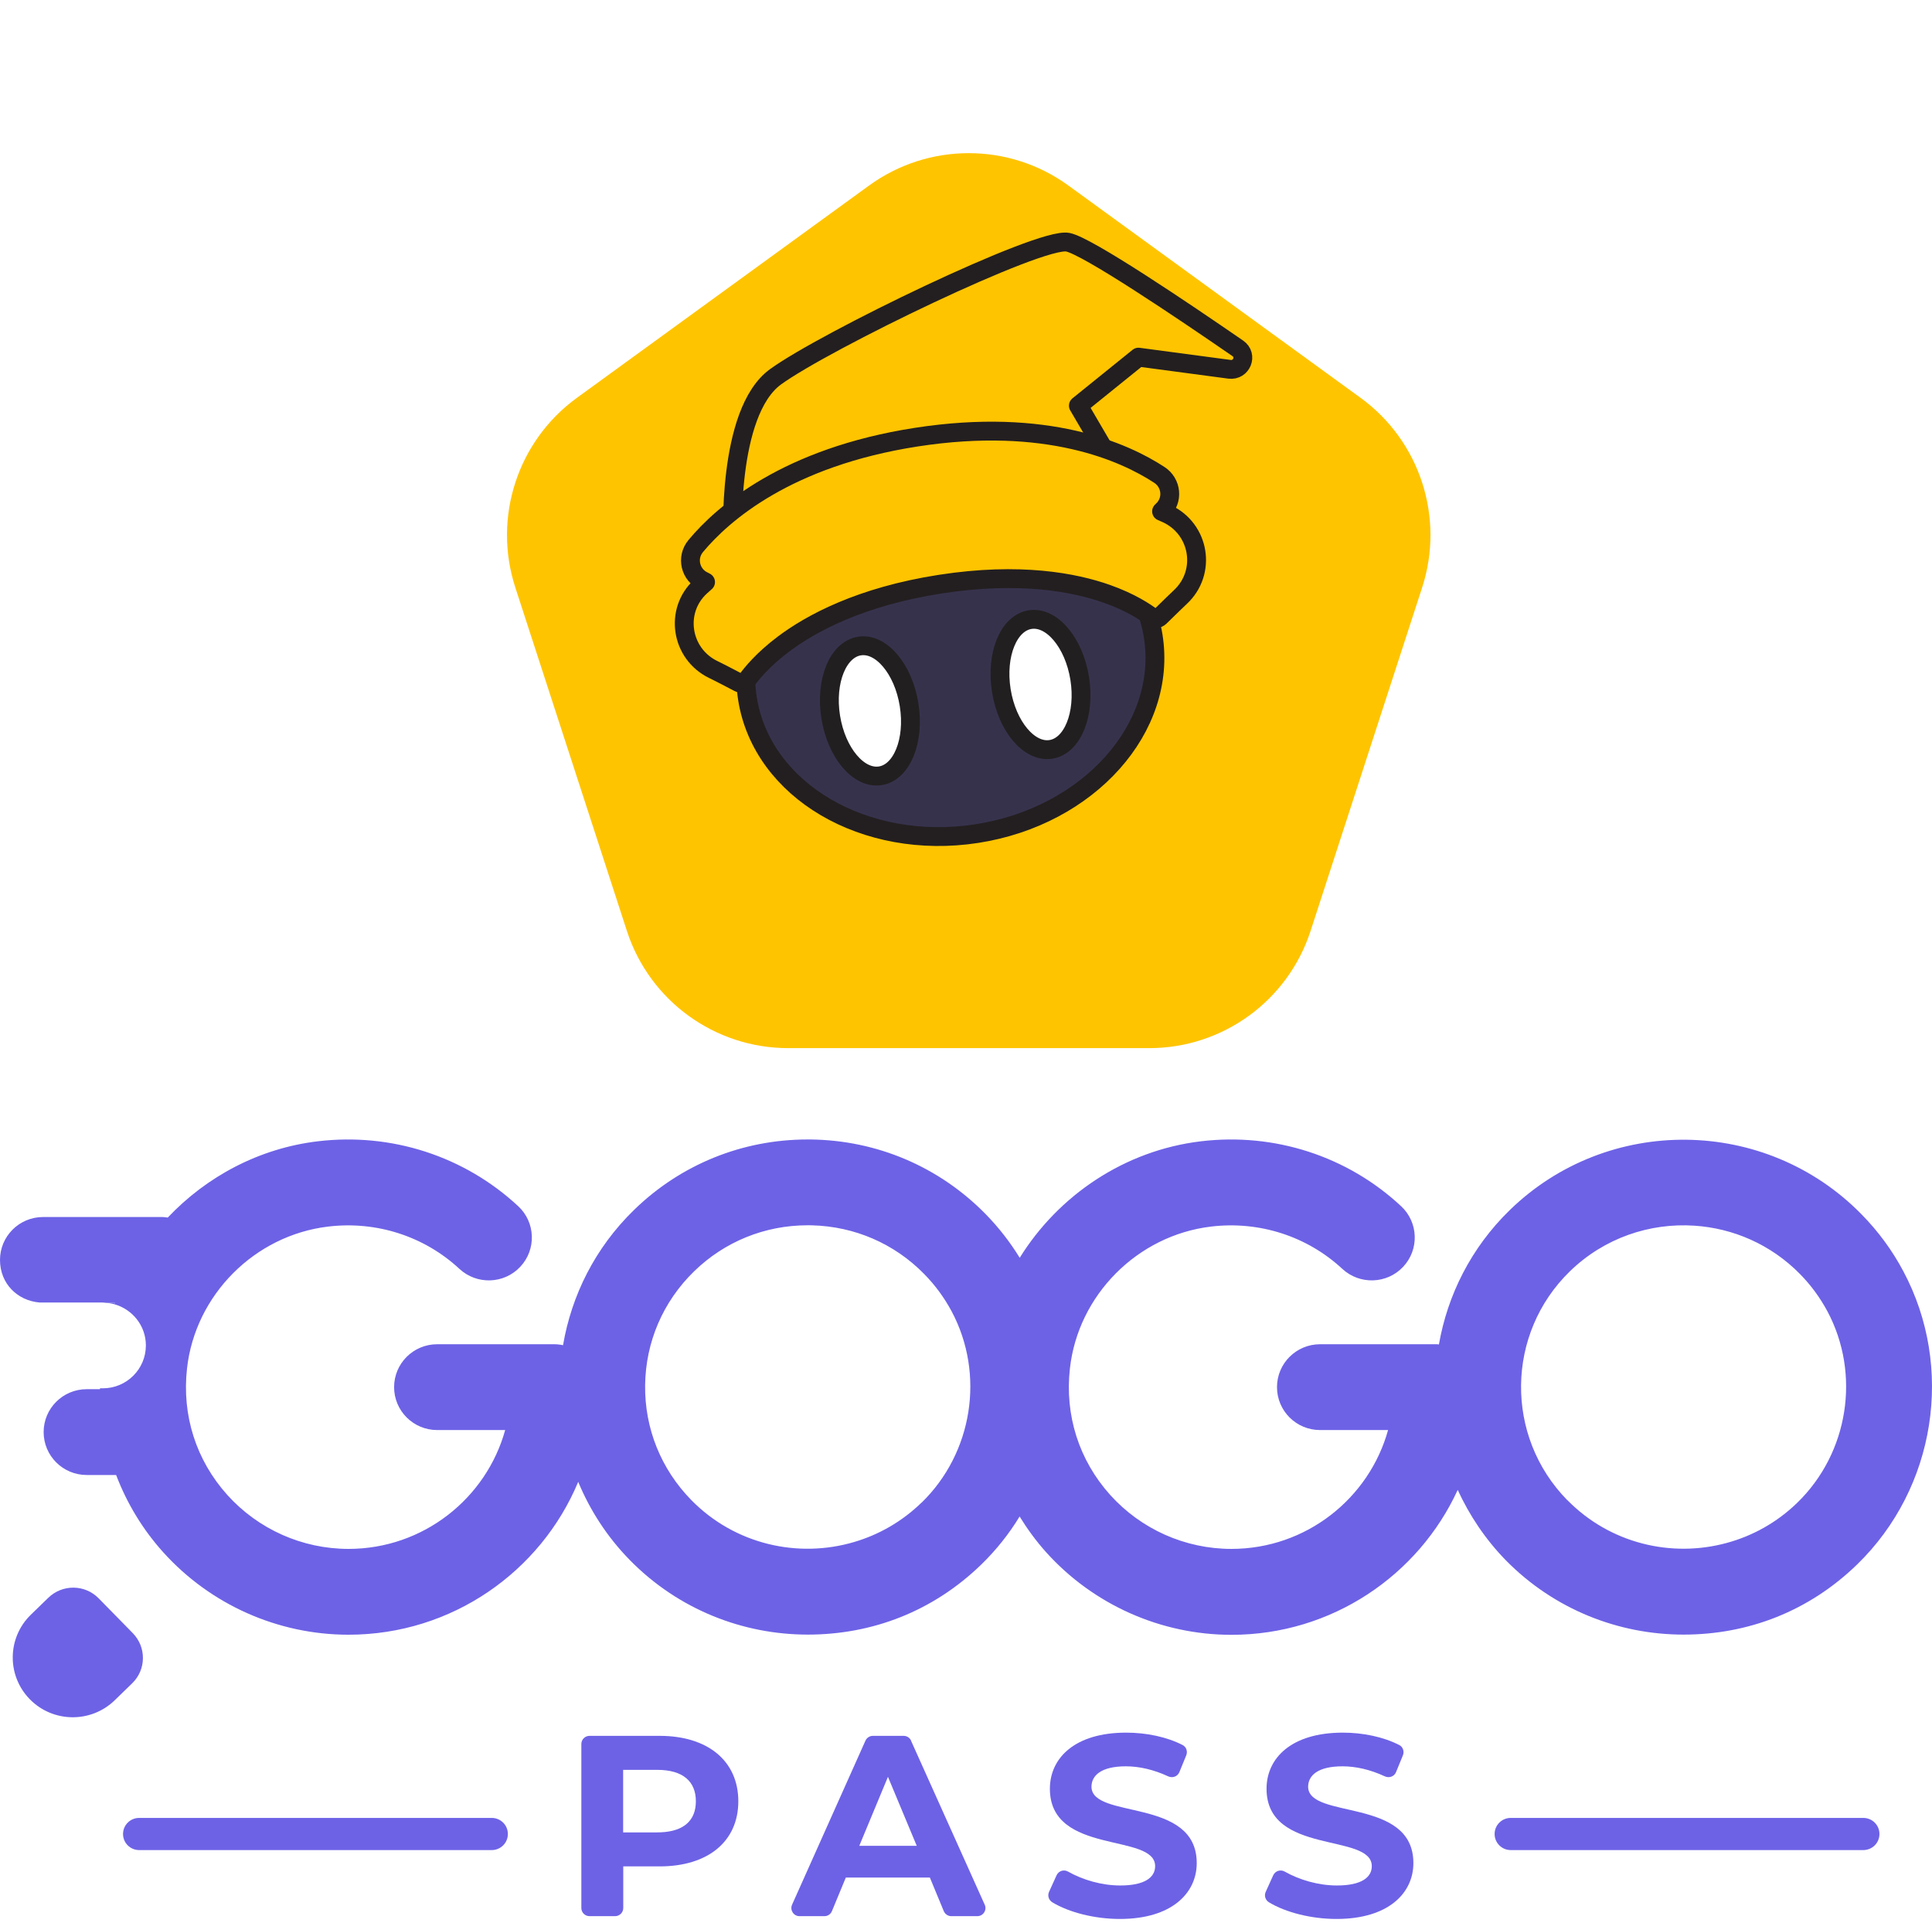 <svg width="205" height="204" viewBox="0 0 205 204" fill="none" xmlns="http://www.w3.org/2000/svg">
<g filter="url(#filter0_d_5773_8130)">
<path d="M92.21 7.687C98.519 3.103 107.061 3.103 113.37 7.687L144.362 30.204C150.671 34.787 153.31 42.912 150.901 50.328L139.063 86.761C136.653 94.178 129.742 99.199 121.944 99.199H83.636C75.838 99.199 68.927 94.178 66.517 86.761L54.679 50.328C52.27 42.912 54.909 34.787 61.218 30.204L92.21 7.687Z" fill="#FFC400"/>
</g>
<path d="M103.65 88.439C115.537 86.598 123.915 77.213 122.362 67.478C120.81 57.742 109.915 51.342 98.028 53.183C86.141 55.023 77.763 64.408 79.316 74.144C80.868 83.879 91.763 90.279 103.65 88.439Z" fill="#37324C" stroke="#231F20" stroke-width="2" stroke-miterlimit="10"/>
<path d="M93.402 82.306C95.699 81.95 97.069 78.58 96.463 74.778C95.857 70.977 93.504 68.183 91.207 68.539C88.91 68.894 87.539 72.264 88.145 76.066C88.752 79.868 91.105 82.662 93.402 82.306Z" fill="white" stroke="#221F20" stroke-width="2" stroke-miterlimit="10"/>
<path d="M111.504 79.503C113.801 79.148 115.172 75.777 114.566 71.976C113.959 68.174 111.606 65.38 109.309 65.736C107.012 66.092 105.642 69.462 106.248 73.264C106.854 77.065 109.208 79.859 111.504 79.503Z" fill="white" stroke="#221F20" stroke-width="2" stroke-miterlimit="10"/>
<path d="M77.75 57.416C77.75 57.416 77.061 43.776 82.286 39.978C87.511 36.181 110.35 25.114 113.303 25.696C115.379 26.105 125.507 32.935 131.338 36.956C132.41 37.693 131.751 39.349 130.455 39.178L120.801 37.891L114.425 43.038L117.719 48.667L77.75 57.416Z" fill="#FFC400"/>
<path d="M77.75 57.416C77.75 57.416 77.061 43.776 82.286 39.978C87.511 36.181 110.35 25.114 113.303 25.696C115.379 26.105 125.507 32.935 131.338 36.956C132.41 37.693 131.751 39.349 130.455 39.178L120.801 37.891L114.425 43.038L117.719 48.667L77.75 57.416Z" stroke="#231F20" stroke-width="2" stroke-linejoin="round"/>
<path d="M123.789 54.49C123.615 54.41 123.432 54.332 123.251 54.252L123.305 54.199L123.356 54.151C124.504 53.08 124.331 51.242 123.015 50.382C119.283 47.941 111.034 44.239 97.231 46.378C83.515 48.503 76.706 54.472 73.823 57.929C72.799 59.156 73.227 61.002 74.693 61.661L74.864 61.754C74.683 61.912 74.505 62.073 74.334 62.228C71.537 64.794 72.239 69.337 75.658 71.02L76.131 71.253C76.131 71.253 77.612 72.003 78.401 72.427C78.674 72.575 79.01 72.492 79.188 72.242C79.707 71.507 80.924 69.994 83.123 68.341C86.019 66.164 91.26 63.292 99.774 61.972C108.257 60.658 114.061 61.804 117.438 62.998C119.981 63.896 121.561 64.957 122.266 65.499C122.511 65.687 122.857 65.665 123.076 65.447C123.786 64.734 125.247 63.342 125.247 63.342C128.067 60.711 127.309 56.118 123.794 54.488L123.789 54.49Z" fill="#FFC400" stroke="#231F20" stroke-width="2" stroke-linejoin="round"/>
<path fill-rule="evenodd" clip-rule="evenodd" d="M154.669 158.056C155.904 160.742 157.584 163.28 159.768 165.522C164.935 170.779 171.782 173.419 178.641 173.419C185.5 173.419 191.959 170.938 197.081 165.954C205.391 157.863 207.403 145.083 201.962 134.876C200.784 132.656 199.287 130.619 197.504 128.81C187.329 118.454 170.594 118.261 160.191 128.389C156.087 132.383 153.595 137.402 152.68 142.637C152.646 142.637 152.612 142.631 152.577 142.625C152.543 142.62 152.509 142.614 152.475 142.614H140.071C137.545 142.614 135.499 144.651 135.499 147.166C135.499 149.681 137.545 151.718 140.071 151.718H147.285C145.273 158.978 138.585 164.327 130.663 164.327C125.759 164.327 121.083 162.244 117.803 158.603C114.487 154.916 112.967 150.147 113.527 145.174C114.396 137.39 120.695 131.063 128.502 130.13C133.624 129.516 138.699 131.154 142.426 134.614C144.278 136.332 147.17 136.23 148.885 134.398C150.611 132.565 150.508 129.675 148.668 127.968C142.975 122.654 135.224 120.15 127.428 121.083C119.346 122.05 112.327 126.796 108.2 133.442C107.171 131.769 105.959 130.21 104.576 128.799C99.649 123.78 93.053 120.969 86 120.89H85.691C78.764 120.89 72.225 123.541 67.263 128.378C63.137 132.395 60.645 137.436 59.742 142.716C59.433 142.648 59.113 142.614 58.793 142.614H46.389C43.863 142.614 41.817 144.651 41.817 147.166C41.817 149.681 43.863 151.718 46.389 151.718H53.603C51.591 158.978 44.903 164.327 36.981 164.327C32.077 164.327 27.401 162.244 24.121 158.603C20.805 154.916 19.285 150.147 19.845 145.174C20.714 137.39 27.013 131.063 34.821 130.13C39.942 129.516 45.018 131.154 48.744 134.614C50.596 136.332 53.488 136.23 55.203 134.398C56.929 132.565 56.826 129.675 54.986 127.968C49.27 122.654 41.531 120.15 33.723 121.083C27.504 121.823 21.926 124.816 17.799 129.174C17.75 129.169 17.702 129.162 17.653 129.156C17.508 129.137 17.362 129.117 17.216 129.117H4.573C2.046 129.117 0 131.154 0 133.669C0 136.184 1.852 137.994 4.207 138.187H10.894C10.976 138.187 11.054 138.197 11.133 138.207C11.174 138.212 11.217 138.217 11.26 138.221H12.175C12.175 138.221 12.14 138.324 12.129 138.369C14.049 138.904 15.478 140.645 15.478 142.739C15.478 145.254 13.432 147.291 10.906 147.291H10.608V147.382H9.202C6.676 147.382 4.63 149.419 4.63 151.934C4.63 154.449 6.676 156.486 9.202 156.486H12.323C13.455 159.467 15.135 162.256 17.307 164.668C22.314 170.233 29.482 173.431 36.981 173.431C47.956 173.431 57.387 166.728 61.353 157.214C62.599 160.219 64.417 163.052 66.841 165.522C72.008 170.779 78.855 173.419 85.714 173.419C92.573 173.419 99.032 170.938 104.153 165.954C105.731 164.418 107.08 162.711 108.189 160.89C109.012 162.221 109.938 163.496 111.001 164.679C116.008 170.244 123.175 173.442 130.674 173.442C141.317 173.442 150.508 167.126 154.669 158.079V158.056ZM179.8 130.036C175.071 129.719 170.231 131.327 166.581 134.874C159.779 141.486 159.654 152.377 166.295 159.148H166.307C170.835 163.764 177.361 165.291 183.212 163.697C185.951 162.956 188.543 161.532 190.713 159.422C196.143 154.142 197.458 145.789 193.903 139.12C193.125 137.675 192.154 136.344 190.988 135.16C187.899 132.017 183.89 130.306 179.8 130.036ZM97.774 159.422C95.702 161.436 93.246 162.825 90.645 163.592C84.698 165.357 77.984 163.865 73.356 159.148C70.144 155.871 68.395 151.546 68.452 146.96C68.509 142.374 70.35 138.095 73.642 134.886C76.889 131.722 81.164 129.993 85.691 129.993H85.897C85.984 129.994 86.071 129.995 86.157 129.998C90.679 130.111 94.9 131.936 98.06 135.16C99.226 136.344 100.198 137.675 100.975 139.12C104.53 145.789 103.216 154.142 97.786 159.422H97.774Z" fill="#6D62E6"/>
<path d="M12.175 138.221H11.26C11.557 138.244 11.843 138.289 12.118 138.369C12.14 138.323 12.152 138.266 12.163 138.221L12.175 138.221Z" fill="#6D62E6"/>
<path d="M14.084 173.259L10.471 169.572C9.008 168.081 6.619 168.058 5.121 169.515L3.269 171.313C0.754 173.759 0.709 177.777 3.167 180.28C5.624 182.784 9.66 182.829 12.175 180.383L14.027 178.584C15.524 177.128 15.547 174.749 14.084 173.259Z" fill="#6D62E6"/>
<path fill-rule="evenodd" clip-rule="evenodd" d="M62.554 184.161H69.996C75.128 184.161 78.341 186.847 78.341 191.103C78.341 195.359 75.128 198.01 69.996 198.01H66.132V202.426C66.132 202.904 65.743 203.291 65.263 203.291H62.554C62.074 203.291 61.685 202.904 61.685 202.426V185.026C61.685 184.548 62.074 184.161 62.554 184.161ZM66.12 187.769L69.744 187.769C72.465 187.769 73.837 188.998 73.837 191.103C73.837 193.104 72.597 194.283 70.136 194.394C70.009 194.4 69.878 194.403 69.744 194.403H66.12L66.12 187.769Z" fill="#6D62E6"/>
<path fill-rule="evenodd" clip-rule="evenodd" d="M95.888 184.161C96.231 184.161 96.54 184.366 96.677 184.673H96.665L104.485 202.073C104.748 202.642 104.325 203.291 103.696 203.291H100.941C100.587 203.291 100.278 203.074 100.141 202.756L98.666 199.194H89.749L88.275 202.756C88.138 203.086 87.829 203.291 87.475 203.291H84.834C84.205 203.291 83.793 202.642 84.045 202.073L91.83 184.673C91.967 184.366 92.276 184.161 92.619 184.161H95.888ZM91.178 195.825H97.26L97.272 195.825L94.219 188.508L91.178 195.825Z" fill="#6D62E6"/>
<path d="M115.813 189.578C115.813 188.372 116.831 187.393 119.46 187.393C120.889 187.393 122.421 187.746 123.941 188.452C124.399 188.668 124.947 188.486 125.142 188.008L125.873 186.221C126.033 185.823 125.885 185.345 125.496 185.14C123.793 184.264 121.621 183.82 119.494 183.82C114.03 183.82 111.401 186.529 111.401 189.772C111.401 196.873 122.569 194.415 122.569 197.988C122.569 199.16 121.495 200.036 118.866 200.036C116.911 200.036 114.887 199.445 113.321 198.557C112.875 198.307 112.327 198.489 112.11 198.955L111.309 200.719C111.126 201.129 111.286 201.596 111.664 201.823C113.436 202.893 116.145 203.587 118.831 203.587C124.318 203.587 126.982 200.856 126.982 197.658C126.982 190.637 115.813 193.072 115.813 189.544V189.578Z" fill="#6D62E6"/>
<path d="M138.802 189.578C138.802 188.372 139.82 187.393 142.449 187.393C143.878 187.393 145.41 187.746 146.93 188.452C147.387 188.668 147.936 188.486 148.13 188.008L148.862 186.221C149.022 185.823 148.873 185.345 148.485 185.14C146.781 184.264 144.609 183.82 142.483 183.82C137.019 183.82 134.39 186.529 134.39 189.772C134.39 196.873 145.558 194.415 145.558 197.988C145.558 199.16 144.484 200.036 141.854 200.036C139.9 200.036 137.876 199.445 136.31 198.557C135.864 198.307 135.316 198.489 135.098 198.955L134.298 200.719C134.115 201.129 134.275 201.596 134.653 201.823C136.424 202.893 139.134 203.587 141.82 203.587C147.307 203.587 149.971 200.856 149.971 197.658C149.971 190.637 138.802 193.072 138.802 189.544V189.578Z" fill="#6D62E6"/>
<path d="M52.185 192.867H14.77C13.821 192.867 13.055 193.629 13.055 194.574C13.055 195.518 13.821 196.28 14.77 196.28H52.174C53.123 196.28 53.889 195.518 53.889 194.574C53.889 193.629 53.123 192.867 52.174 192.867H52.185Z" fill="#6D62E6"/>
<path d="M197.709 192.867H160.305C159.356 192.867 158.59 193.629 158.59 194.574C158.59 195.518 159.356 196.28 160.305 196.28H197.709C198.658 196.28 199.424 195.518 199.424 194.574C199.424 193.629 198.658 192.867 197.709 192.867Z" fill="#6D62E6"/>
<defs>
<filter id="filter0_d_5773_8130" x="42.797" y="4.249" width="119.986" height="117.95" filterUnits="userSpaceOnUse" color-interpolation-filters="sRGB">
<feFlood flood-opacity="0" result="BackgroundImageFix"/>
<feColorMatrix in="SourceAlpha" type="matrix" values="0 0 0 0 0 0 0 0 0 0 0 0 0 0 0 0 0 0 127 0" result="hardAlpha"/>
<feOffset dy="12"/>
<feGaussianBlur stdDeviation="5.5"/>
<feComposite in2="hardAlpha" operator="out"/>
<feColorMatrix type="matrix" values="0 0 0 0 0 0 0 0 0 0 0 0 0 0 0 0 0 0 0.16 0"/>
<feBlend mode="normal" in2="BackgroundImageFix" result="effect1_dropShadow_5773_8130"/>
<feBlend mode="normal" in="SourceGraphic" in2="effect1_dropShadow_5773_8130" result="shape"/>
</filter>
</defs>
</svg>
